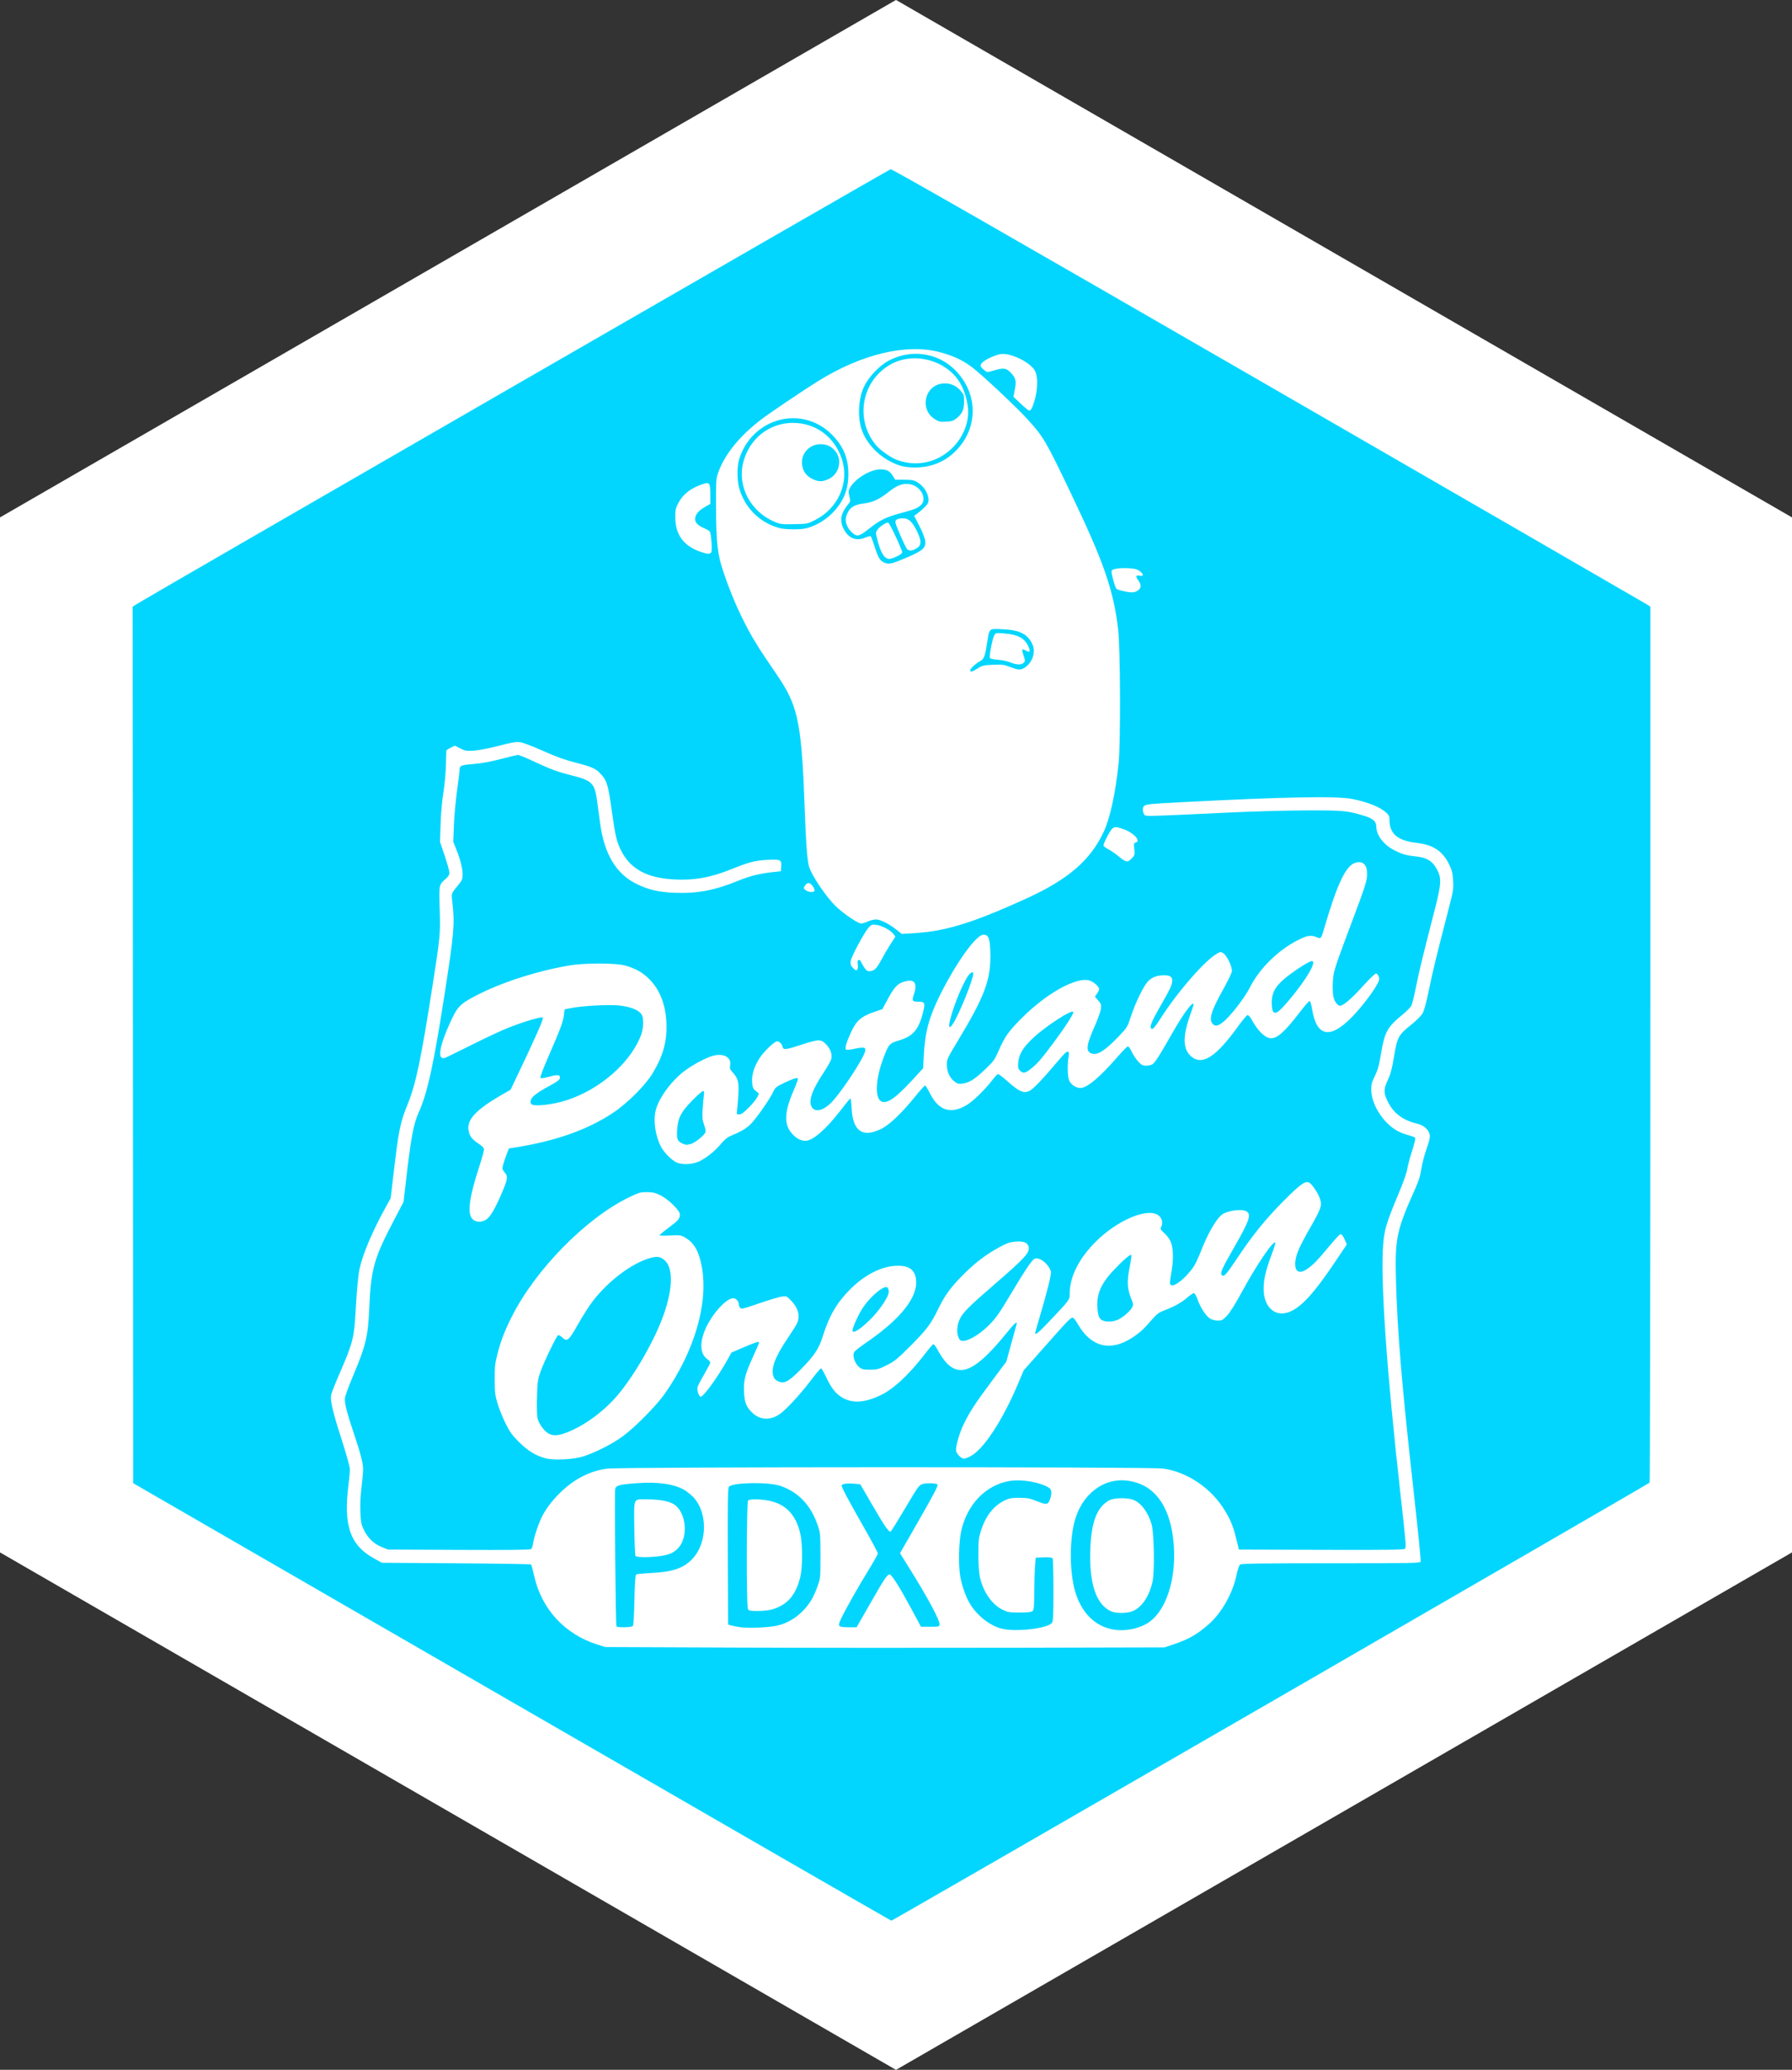 <?xml version="1.0" encoding="UTF-8" standalone="no"?>
<!-- Created with Inkscape (http://www.inkscape.org/) -->

<svg
   xmlns:dc="http://purl.org/dc/elements/1.1/"
   xmlns:cc="http://creativecommons.org/ns#"
   xmlns:rdf="http://www.w3.org/1999/02/22-rdf-syntax-ns#"
   xmlns:svg="http://www.w3.org/2000/svg"
   xmlns="http://www.w3.org/2000/svg"
   xmlns:sodipodi="http://sodipodi.sourceforge.net/DTD/sodipodi-0.dtd"
   xmlns:inkscape="http://www.inkscape.org/namespaces/inkscape"
   id="svg3135"
   version="1.1"
   inkscape:version="0.48.4 r9939"
   width="1243.619"
   height="1436.007"
   sodipodi:docname="PDXGO.png">
  <rect width="100%" height="100%" fill="#333333" stroke="none"/>
  <defs
     id="defs3139" />
  <sodipodi:namedview
     pagecolor="#878787"
     bordercolor="#666666"
     borderopacity="1"
     objecttolerance="10"
     gridtolerance="10"
     guidetolerance="10"
     inkscape:pageopacity="0"
     inkscape:pageshadow="2"
     inkscape:window-width="1920"
     inkscape:window-height="1149"
     id="namedview3137"
     showgrid="true"
     fit-margin-top="0"
     fit-margin-left="0"
     fit-margin-right="0"
     fit-margin-bottom="0"
     inkscape:zoom="0.3337544"
     inkscape:cx="-131.6513"
     inkscape:cy="172.85515"
     inkscape:window-x="10"
     inkscape:window-y="24"
     inkscape:window-maximized="0"
     inkscape:current-layer="svg3135">
    <inkscape:grid
       type="xygrid"
       id="grid3173"
       empspacing="5"
       visible="true"
       enabled="true"
       snapvisiblegridlinesonly="true"
       originx="-5.304px"
       originy="-563.457px" />
  </sodipodi:namedview>
  <path
     sodipodi:type="star"
     style="fill:#ffffff;fill-opacity:1"
     id="path3169"
     sodipodi:sides="6"
     sodipodi:cx="-89.886452"
     sodipodi:cy="-34.430103"
     sodipodi:r1="1171.3514"
     sodipodi:r2="1014.4202"
     sodipodi:arg1="0.52359878"
     sodipodi:arg2="1.0471976"
     inkscape:flatsided="true"
     inkscape:rounded="0"
     inkscape:randomized="0"
     d="M 924.534,551.246 -89.886,1136.921 -1104.307,551.246 l 0,-1171.351 1014.42,-585.676 1014.42,585.676 z"
     transform="matrix(0.613,0,0,0.613,676.907,739.108)" />
  <path
     style="fill:#02d6fe"
     d="M 355.213,1180.764 92.423,1029.004 92.246,724.964 92.069,420.924 l 2.643,-1.719 c 6.731,-4.378 522.062,-301.517 523.388,-301.785 1.055,-0.213 79.527,44.728 261.733,149.895 143.125,82.609 261.416,150.966 262.869,151.903 l 2.642,1.705 -0.011,303.467 c -0.01,166.907 -0.244,303.813 -0.528,304.236 -0.592,0.88 -525.349,303.95 -526.227,303.919 -0.316,-0.011 -118.831,-68.313 -263.365,-151.78 z m 459.354,-39.988 c 10.332,-3.466 15.988,-6.695 24.191,-13.811 8.808,-7.64 16.638,-21.366 19.244,-33.736 0.837,-3.974 1.926,-7.271 2.569,-7.779 0.874,-0.689 14.558,-0.881 63.002,-0.881 57.071,0 61.921,-0.091 62.336,-1.172 0.247,-0.645 -1.824,-21.49 -4.604,-46.323 -8.429,-75.309 -11.585,-112.896 -12.544,-149.421 -0.746,-28.39 0.444,-34.049 13.098,-62.315 2.73,-6.097 3.84,-9.623 4.551,-14.443 0.517,-3.507 2.121,-9.686 3.566,-13.73 1.936,-5.42 2.522,-8.013 2.228,-9.863 -0.561,-3.533 -4.164,-6.664 -8.96,-7.785 -9.51,-2.224 -16.09,-7.139 -19.987,-14.929 -3.174,-6.344 -3.184,-8.84 -0.063,-15.478 1.899,-4.04 2.829,-7.57 4.22,-16.026 2.209,-13.429 3.084,-15.075 11.662,-21.915 3.674,-2.93 7.099,-6.326 8.098,-8.031 1.191,-2.032 2.609,-7.234 4.542,-16.66 2.664,-12.991 5,-22.593 13.449,-55.273 3.433,-13.279 3.62,-14.454 3.257,-20.398 -0.328,-5.362 -0.763,-7.07 -2.9,-11.393 -4.504,-9.113 -10.979,-13.32 -22.57,-14.664 -12.966,-1.503 -18.654,-6.315 -18.666,-15.789 0,-2.533 -0.393,-3.427 -2.248,-5.16 -4.16,-3.886 -12.953,-7.403 -23.774,-9.51 -10.912,-2.124 -46.755,-1.441 -118.411,2.257 -21.449,1.107 -24.393,1.404 -25.892,2.611 -1.092,0.88 -1.139,3.669 -0.095,5.621 0.768,1.435 1.086,1.457 13.914,0.99 7.221,-0.263 26.444,-1.138 42.719,-1.945 16.546,-0.82 40.771,-1.51 54.953,-1.565 27.05,-0.105 29.598,0.131 41.641,3.851 5.827,1.8 8.023,3.838 8.044,7.468 0.035,5.935 5.24,12.68 12.645,16.384 5.521,2.762 8.331,3.561 14.811,4.214 7.379,0.744 11.294,3.037 14.295,8.372 3.71,6.597 3.526,10.266 -1.496,29.714 -7.866,30.465 -10.624,41.846 -12.773,52.698 -1.174,5.928 -2.606,11.691 -3.182,12.805 -0.576,1.114 -3.377,3.929 -6.223,6.255 -10.422,8.516 -12.311,11.953 -14.794,26.922 -1.365,8.227 -2.21,11.292 -4.262,15.457 -2.107,4.276 -2.555,5.951 -2.537,9.465 0.04,7.459 4.162,16.28 10.744,22.993 4.248,4.333 8.575,6.879 14.466,8.513 2.543,0.705 4.908,1.567 5.257,1.916 0.376,0.376 -0.512,4.183 -2.177,9.343 -1.546,4.79 -3.04,10.443 -3.321,12.562 -0.302,2.282 -2.801,9.32 -6.129,17.261 -8.216,19.602 -9.661,24.328 -10.521,34.422 -2.083,24.437 2.333,88.309 12.088,174.845 3.659,32.454 3.943,36.017 2.942,36.816 -0.873,0.697 -13.213,0.847 -58.141,0.705 l -57.033,-0.18 -1.921,-7.75 c -2.333,-9.413 -4.452,-14.297 -9.481,-21.855 -9.436,-14.181 -25.637,-24.579 -41.478,-26.619 -9.688,-1.248 -375.631,-1.186 -385.463,0.066 -11.336,1.442 -21.836,6.576 -31.149,15.23 -5.769,5.36 -10.078,10.696 -13.437,16.637 -2.532,4.478 -6.179,15.003 -6.883,19.866 -0.265,1.828 -0.898,3.669 -1.406,4.09 -0.652,0.541 -15.395,0.701 -50.121,0.545 l -49.197,-0.222 -4.17,-1.674 c -5.44,-2.184 -9.751,-6.239 -12.44,-11.702 -1.924,-3.908 -2.208,-5.302 -2.533,-12.416 -0.237,-5.192 0.03,-11.323 0.758,-17.416 0.618,-5.171 1.124,-10.825 1.124,-12.564 0,-4.112 -1.867,-11.253 -6.691,-25.59 -4.343,-12.908 -5.991,-19.253 -5.991,-23.067 0,-1.615 2.212,-7.798 6.042,-16.887 8.56,-20.313 10.048,-26.627 10.923,-46.351 1.218,-27.439 3.145,-34.196 17.621,-61.77 l 6.168,-11.749 1.478,-12.91 c 3.621,-31.633 5.332,-40.92 9.081,-49.295 6.18,-13.802 10.468,-33.632 18.415,-85.147 6.064,-39.313 6.586,-45.68 4.927,-60.162 -0.79,-6.899 -1.067,-6.059 4.076,-12.376 2.636,-3.238 2.994,-4.101 2.994,-7.212 0,-4.3 -1.482,-10.227 -4.348,-17.386 l -2.151,-5.373 0.469,-11.625 c 0.258,-6.394 1.245,-17.171 2.193,-23.949 0.948,-6.778 1.728,-13.119 1.734,-14.091 0.02,-3.219 0.758,-3.549 9.541,-4.265 5.703,-0.465 11.798,-1.581 19.087,-3.496 5.89,-1.547 11.287,-2.81 11.995,-2.806 0.707,0.004 5.407,1.931 10.445,4.284 12.233,5.713 16.754,7.386 26.772,9.904 14.114,3.548 15.899,5.337 17.586,17.634 0.549,4.001 1.511,11.078 2.137,15.728 2.853,21.19 11.12,34.974 25.098,41.843 8.352,4.105 15.364,5.75 26.514,6.222 15.524,0.657 27.564,-1.601 43.856,-8.223 8.633,-3.509 15.154,-5.124 25.011,-6.194 l 4.932,-0.535 0.219,-3.046 c 0.356,-4.942 -0.339,-5.301 -9.364,-4.847 -8.683,0.437 -12.953,1.532 -25.025,6.419 -14.6,5.909 -26.187,7.964 -40.323,7.151 -18.32,-1.054 -29.603,-7.108 -36.026,-19.331 -3.35,-6.375 -4.308,-10.345 -6.824,-28.264 -2.5,-17.805 -3.31,-20.644 -7.13,-24.984 -3.792,-4.308 -6.307,-5.487 -17.946,-8.418 -7.204,-1.814 -13.191,-3.975 -22.622,-8.166 -7.699,-3.421 -14.169,-5.851 -16.186,-6.079 -2.566,-0.291 -6.023,0.315 -14.632,2.563 -6.534,1.706 -13.705,3.105 -17.058,3.328 -5.312,0.353 -6.096,0.227 -9.588,-1.54 l -3.803,-1.924 -2.917,1.488 c -1.605,0.819 -2.928,1.72 -2.941,2.002 -0.013,0.283 -0.148,4.953 -0.3,10.378 -0.152,5.425 -0.953,13.985 -1.781,19.022 -0.898,5.462 -1.666,14.136 -1.904,21.488 l -0.399,12.329 3.261,9.709 c 1.793,5.34 3.261,10.626 3.261,11.746 0,1.488 -0.732,2.669 -2.713,4.382 -4.551,3.932 -4.577,4.069 -4.035,20.617 0.566,17.267 0.412,18.93 -4.936,53.238 -7.915,50.777 -11.537,68.095 -17.157,82.033 -5.392,13.372 -6.304,17.814 -9.858,47.986 l -2.07,17.58 -3.697,6.693 c -9.012,16.312 -15.792,32.354 -17.898,42.34 -0.983,4.665 -2.036,16.138 -2.805,30.579 -0.895,16.813 -2.085,21.411 -10.587,40.905 -3.221,7.386 -6.073,14.582 -6.337,15.991 -0.726,3.872 1.171,11.869 7.426,31.301 3.217,9.993 5.62,18.677 5.617,20.293 0,1.554 -0.479,6.618 -1.057,11.253 -3.466,27.785 1.271,41.346 17.619,50.437 l 5.636,3.134 51.551,0.355 c 28.353,0.196 51.75,0.554 51.993,0.797 0.243,0.243 1.219,3.888 2.169,8.099 5.19,23.008 21.293,40.408 43.999,47.543 l 5.284,1.661 90.532,0.363 c 49.793,0.2 137.137,0.251 194.098,0.115 l 103.566,-0.248 6.341,-2.127 z m -117.619,-10.456 c -8.676,-1.452 -18.498,-8.773 -23.922,-17.831 -2.893,-4.832 -5.711,-12.976 -6.734,-19.464 -1.212,-7.682 -0.89,-22.75 0.644,-30.185 3.918,-18.99 17.377,-32.924 34.221,-35.429 8.424,-1.253 21.01,1.02 26.93,4.862 1.808,1.174 2.021,3.944 0.604,7.865 -1.408,3.897 -2.311,4.04 -8.939,1.415 -5.14,-2.036 -6.778,-2.353 -12.273,-2.376 -5.389,-0.023 -6.923,0.247 -10.216,1.798 -7.712,3.631 -13.258,10.743 -16.581,21.263 -1.532,4.848 -1.735,6.759 -1.724,16.204 0.008,6.55 0.403,12.553 1.019,15.46 2.181,10.29 8.333,19.23 15.734,22.865 3.667,1.801 4.699,1.973 11.835,1.973 5.591,0 8.15,-0.276 8.983,-0.967 0.995,-0.826 1.175,-2.725 1.235,-13.034 0.039,-6.637 0.276,-14.762 0.528,-18.055 l 0.458,-5.989 5.575,-0.208 c 3.984,-0.148 5.74,0.053 6.154,0.705 0.318,0.502 0.584,10.432 0.59,22.068 0.009,17.391 -0.172,21.416 -1.015,22.619 -2.531,3.614 -22.246,6.258 -33.107,4.441 z m 72.955,-0.366 c -10.73,-2.885 -18.715,-11.031 -23.059,-23.525 -4.42,-12.71 -4.983,-35.515 -1.244,-50.392 4.856,-19.322 20.431,-31.227 37.533,-28.689 17.426,2.586 28.114,16.36 31.006,39.961 3.318,27.076 -4.97,52.446 -19.546,59.832 -7.606,3.854 -16.885,4.911 -24.689,2.813 z m 15.586,-11.962 c 6.507,-2.217 12.175,-10.41 14.348,-20.74 1.571,-7.466 1.068,-34.455 -0.748,-40.158 -2.573,-8.081 -6.921,-13.986 -11.999,-16.299 -4.012,-1.827 -13.539,-1.809 -17.113,0.033 -8.479,4.37 -12.584,14.731 -13.317,33.614 -0.936,24.102 4.047,38.981 14.578,43.53 3.227,1.394 10.19,1.404 14.251,0.02 z m -271.757,10.944 c -2.325,-0.349 -5.178,-0.907 -6.341,-1.239 l -2.114,-0.604 -0.181,-47.188 c -0.142,-37.024 0.01,-47.441 0.705,-48.364 2.341,-3.111 27.791,-3.523 36.056,-0.583 12.499,4.445 20.949,13.473 25.674,27.427 1.747,5.161 1.829,6.092 1.843,20.901 0.014,15.222 -0.021,15.601 -1.974,21.136 -2.779,7.876 -5.693,12.699 -10.651,17.629 -4.957,4.929 -11.001,8.336 -17.374,9.794 -5.716,1.308 -20.118,1.92 -25.643,1.091 z m 22.241,-12.387 c 10.514,-3.115 16.332,-9.848 19.414,-22.468 1.625,-6.654 1.641,-22.638 0.03,-29.926 -2.987,-13.51 -10.642,-21.235 -23.014,-23.224 -6.128,-0.985 -12.207,-0.94 -13.245,0.099 -1.114,1.114 -1.225,73.218 -0.116,75.29 0.636,1.189 1.521,1.363 6.917,1.363 3.632,0 7.769,-0.468 10.015,-1.134 z m -108.164,11.75 c -0.59,-0.954 -1.403,-93.101 -0.842,-95.337 0.615,-2.449 3.017,-3.084 14.902,-3.942 14.352,-1.036 24.816,0.357 32.47,4.323 1.129,0.585 3.574,2.405 5.435,4.044 11.588,10.21 11.719,33.175 0.255,44.639 -6.187,6.187 -13.433,8.565 -28.424,9.326 -5.108,0.26 -9.662,0.704 -10.122,0.988 -0.59,0.364 -0.94,5.554 -1.195,17.685 -0.204,9.746 -0.663,17.549 -1.061,18.049 -0.828,1.04 -10.794,1.236 -11.419,0.225 z m 30.353,-48.718 c 6.424,-0.893 9.783,-2.438 12.817,-5.893 6.988,-7.958 5.069,-24.887 -3.415,-30.132 -3.562,-2.202 -9.998,-3.314 -19.396,-3.35 -8.788,-0.034 -8.246,-1.401 -7.956,20.1 0.136,10.051 0.504,18.672 0.817,19.156 0.719,1.111 9.556,1.173 17.132,0.119 z m 124.37,48.448 c -0.572,-0.69 -0.264,-1.992 1.211,-5.108 3.055,-6.454 12.323,-22.833 19.221,-33.966 3.427,-5.531 6.231,-10.576 6.231,-11.211 0,-0.635 -4.088,-8.315 -9.084,-17.067 -11.99,-21.006 -16.47,-29.478 -15.995,-30.247 0.652,-1.056 4.463,-1.516 8.799,-1.063 l 4.107,0.429 8.376,14.402 c 8.854,15.225 11.527,19.061 12.755,18.302 0.415,-0.257 4.989,-7.608 10.165,-16.337 9.142,-15.418 9.49,-15.892 12.223,-16.634 2.811,-0.763 9.126,-0.538 10.021,0.357 0.712,0.712 -2.293,6.45 -14.695,28.063 l -11.271,19.641 6.681,10.711 c 12.739,20.424 21.138,36.116 20.758,38.784 -0.203,1.426 -0.601,1.518 -6.557,1.518 l -6.341,0 -6.747,-12.543 c -8.07,-15.002 -13.603,-23.741 -15.032,-23.741 -1.575,0 -3.906,3.426 -12.022,17.674 -4.065,7.135 -8.181,14.321 -9.146,15.968 l -1.756,2.994 -5.567,0 c -3.739,0 -5.82,-0.304 -6.336,-0.926 z M 405.295,1010.27 c 8.762,-2.902 20.497,-8.972 27.417,-14.181 8.617,-6.487 22.959,-21.068 28.533,-29.009 20.737,-29.542 30.515,-63.12 25.76,-88.463 -1.977,-10.538 -5.323,-16.374 -11.445,-19.961 -2.999,-1.757 -3.502,-1.828 -10.494,-1.471 -4.039,0.206 -7.344,0.124 -7.344,-0.183 0,-0.307 2.863,-2.69 6.363,-5.295 6.794,-5.058 7.728,-6.176 7.728,-9.246 0,-2.703 -8.093,-10.56 -13.697,-13.297 -3.387,-1.655 -5.135,-2.049 -9.159,-2.07 -4.561,-0.023 -5.585,0.271 -12.37,3.551 -29.941,14.476 -65.074,50.251 -81.508,82.998 -4.918,9.8 -7.502,16.542 -9.887,25.794 -1.657,6.43 -1.902,8.734 -1.874,17.613 0.029,8.974 0.262,10.987 1.921,16.556 1.038,3.487 3.509,9.643 5.489,13.68 3.032,6.178 4.508,8.245 9.328,13.066 6.044,6.045 11.431,9.4 18.134,11.292 6.028,1.702 19.947,0.995 27.105,-1.376 z m -24.873,-15.859 c -2.93,-1.786 -6.334,-6.509 -7.313,-10.145 -0.476,-1.767 -0.656,-7.317 -0.472,-14.51 0.262,-10.229 0.526,-12.336 2.166,-17.285 2.082,-6.284 11.142,-25.249 12.447,-26.056 0.486,-0.301 1.681,0.29 2.849,1.408 3.438,3.293 4.574,2.376 10.848,-8.754 3.056,-5.421 7.532,-12.488 9.948,-15.704 10.773,-14.344 27.474,-27.001 40.356,-30.582 4.687,-1.303 6.719,-1.041 9.617,1.238 6.286,4.944 6.26,19.167 -0.068,37.445 -6.138,17.731 -20.191,42.357 -32.325,56.646 -9.964,11.734 -24.456,22.09 -36.913,26.377 -4.885,1.681 -8.296,1.657 -11.141,-0.077 z m 292.617,16.144 c 9.207,-4.457 22.575,-24.687 33.601,-50.847 l 3.779,-8.967 14.831,-16.748 c 16.829,-19.005 18.054,-20.246 19.451,-19.709 0.556,0.213 2.008,2.132 3.229,4.265 9.06,15.836 22.412,19.352 37.32,9.828 5.38,-3.437 8.209,-5.974 13.634,-12.225 4.134,-4.764 5.158,-5.528 9.798,-7.314 6.774,-2.608 11.599,-5.348 15.566,-8.839 1.77,-1.558 3.682,-2.833 4.248,-2.833 0.627,0 1.644,1.724 2.599,4.403 2.034,5.712 5.826,11.489 8.684,13.232 1.349,0.822 3.531,1.383 5.39,1.384 2.818,0 3.439,-0.329 6.341,-3.385 2.034,-2.142 5.808,-8.155 10.262,-16.349 10.28,-18.912 21.776,-35.868 23.291,-34.352 0.22,0.22 -0.9,3.841 -2.488,8.046 -4.073,10.786 -5.657,17.509 -5.649,23.968 0.017,13.591 8.928,20.628 19.469,15.375 7.882,-3.928 16.207,-13.296 29.861,-33.604 l 8.388,-12.475 -1.107,-2.672 c -1.328,-3.205 -2.26,-4.434 -3.364,-4.434 -0.453,0 -4.04,3.884 -7.971,8.63 -7.885,9.52 -11.155,12.865 -15.262,15.607 -5.451,3.64 -8.615,1.653 -8.009,-5.029 0.481,-5.306 2.569,-10.103 10.353,-23.788 7.674,-13.491 8.304,-15.363 6.746,-20.053 -1.387,-4.177 -5.83,-10.62 -7.819,-11.34 -2.672,-0.967 -6.093,1.532 -16.882,12.329 -12.679,12.688 -21.911,24.018 -32.37,39.725 -8.069,12.119 -9.547,13.759 -11.046,12.26 -1.329,-1.329 0.084,-4.499 8.654,-19.429 10.79,-18.795 12.169,-23.1 8.008,-24.996 -3.832,-1.746 -13.975,-0.025 -17.139,2.908 -4.247,3.938 -9.389,13.105 -14.107,25.152 -1.594,4.069 -3.809,8.766 -4.923,10.439 -5.239,7.864 -13.962,14.795 -15.977,12.695 -0.735,-0.766 -0.643,-2.38 0.495,-8.691 1.575,-8.733 1.393,-16.632 -0.491,-21.341 -0.626,-1.564 -2.555,-4.133 -4.287,-5.71 -2.671,-2.431 -3.038,-3.075 -2.414,-4.242 1.75,-3.271 0.537,-7.147 -2.773,-8.858 -8.137,-4.208 -27.905,4.48 -42.145,18.523 -11.924,11.759 -18.418,24.517 -18.449,36.239 -0.012,4.576 0.428,3.98 -14.818,20.087 -6.751,7.133 -9.147,9.059 -9.147,7.353 0,-0.315 1.407,-5.313 3.128,-11.106 5.341,-17.988 8.259,-29.822 7.764,-31.491 -1.585,-5.346 -7.976,-10.326 -11.307,-8.808 -1.986,0.905 -6.256,7.271 -17.596,26.234 -6.971,11.656 -9.373,15.033 -14.045,19.744 -6.118,6.169 -13.93,10.932 -17.928,10.932 -1.902,0 -2.382,-0.381 -3.324,-2.637 -1.403,-3.358 -0.906,-8.786 1.179,-12.873 2.281,-4.471 6.513,-8.685 23.244,-23.141 21.756,-18.798 25.328,-22.698 24.352,-26.585 -0.741,-2.952 -3.357,-4.038 -8.792,-3.649 -4.032,0.289 -5.865,0.894 -11.049,3.652 -9.049,4.814 -16.533,10.399 -24.631,18.382 -9.295,9.163 -13.662,15.084 -18.445,25.011 -4.898,10.165 -7.956,14.179 -19.878,26.095 -8.357,8.352 -10.304,9.92 -15.656,12.608 -5.503,2.764 -6.638,3.077 -11.395,3.143 -4.309,0.06 -5.651,-0.196 -7.274,-1.386 -2.556,-1.873 -4.457,-5.619 -4.445,-8.757 0.009,-2.381 0.39,-2.733 11.057,-10.216 22.493,-15.779 33.749,-30.46 32.358,-42.203 -0.782,-6.603 -4.671,-9.577 -12.529,-9.579 -10.844,0 -22.992,6.049 -33.521,16.7 -9.018,9.122 -14.285,18.193 -18.568,31.98 -2.764,8.898 -5.963,13.729 -15.419,23.288 -8.587,8.681 -11.55,10.201 -15.865,8.143 -1.798,-0.857 -2.616,-1.852 -3.242,-3.943 -1.581,-5.276 1.609,-13.41 10.253,-26.147 3.024,-4.456 5.931,-9.122 6.459,-10.369 2.073,-4.893 0.595,-10.393 -4.101,-15.265 -3.261,-3.383 -3.392,-3.443 -6.593,-3.004 -1.796,0.246 -8.861,2.363 -15.7,4.704 -11.524,3.945 -12.5,4.168 -13.324,3.041 -0.489,-0.669 -0.889,-1.844 -0.889,-2.611 0,-1.887 -2,-3.972 -3.808,-3.969 -4.963,0.009 -15.143,11.379 -19.525,21.809 -3.875,9.224 -3.434,16.666 1.197,20.199 1.325,1.01 2.409,2.197 2.409,2.638 0,0.44 -1.903,4.075 -4.229,8.077 -2.326,4.002 -4.417,8.026 -4.646,8.942 -0.533,2.122 0.943,6.672 2.164,6.672 1.94,0 11.255,-12.706 17.83,-24.321 l 3.598,-6.356 8.67,-3.703 c 8.569,-3.66 10.431,-4.211 10.431,-3.091 0,0.316 -1.906,4.743 -4.235,9.839 -5.487,12.002 -6.571,16.282 -6.188,24.429 0.349,7.415 1.714,10.693 6.106,14.661 5.319,4.805 12.217,5.02 18.669,0.581 4.405,-3.031 13.989,-13.385 21.441,-23.166 3.605,-4.731 6.852,-8.601 7.216,-8.601 0.364,0 2.049,2.933 3.744,6.517 3.663,7.745 6.754,11.494 11.698,14.184 6.852,3.729 15.073,3.111 25.742,-1.936 9.135,-4.322 19.921,-14.356 31.111,-28.943 2.651,-3.456 5.19,-6.402 5.642,-6.547 0.452,-0.144 2.032,2.054 3.512,4.884 1.48,2.831 4.163,6.631 5.964,8.444 9.821,9.889 20.815,4.282 41.346,-21.086 5.561,-6.871 7.693,-8.712 6.937,-5.989 -0.188,0.678 -1.868,6.781 -3.732,13.562 l -3.389,12.329 -9.48,12.682 c -11.89,15.905 -16.228,22.553 -20.216,30.971 -2.911,6.146 -5.166,13.902 -5.196,17.872 -0.014,1.92 3.55,5.758 5.347,5.758 0.682,0 2.588,-0.652 4.233,-1.449 z m -81.431,-87.498 c 0.059,-2.163 4.292,-11.394 7.298,-15.914 4.59,-6.905 12.85,-14.195 16.09,-14.202 1.67,-0.007 2.318,3.046 1.214,5.711 -1.691,4.082 -6.487,10.812 -11.152,15.647 -7.268,7.534 -13.529,11.611 -13.45,8.757 z m 172.268,-7.827 c -1.255,-1.255 -1.784,-2.793 -2.157,-6.275 -1.132,-10.573 1.93,-18.047 11.53,-28.134 6.526,-6.858 11.196,-10.842 11.892,-10.146 0.248,0.248 -0.288,4.088 -1.192,8.535 -1.945,9.575 -1.704,14.892 0.976,21.486 1.604,3.948 1.679,4.551 0.783,6.284 -1.379,2.667 -6.313,6.979 -9.793,8.559 -4.298,1.952 -9.923,1.808 -12.039,-0.308 z M 337.783,845.846 c 2.593,-1.859 5.809,-7.35 9.995,-17.065 4.631,-10.749 4.909,-12.467 2.481,-15.353 -1.758,-2.089 -1.84,-2.471 -1.135,-5.228 0.418,-1.636 1.502,-4.877 2.407,-7.202 l 1.647,-4.227 3.836,-0.6 c 28.504,-4.461 50.686,-12.297 68.653,-24.253 9.486,-6.312 22.082,-18.857 26.988,-26.877 7.659,-12.523 10.449,-22.775 9.791,-35.984 -0.624,-12.527 -4.717,-22.708 -12.031,-29.929 -4.644,-4.584 -9.384,-7.227 -16.646,-9.283 -6.396,-1.81 -28.139,-1.816 -38.749,-0.01 -22.61,3.848 -47.439,11.884 -64.849,20.989 -11.216,5.866 -12.856,7.624 -18.203,19.526 -7.282,16.208 -8.523,25.214 -3.253,23.608 0.775,-0.236 9.177,-4.325 18.67,-9.086 9.494,-4.761 20.907,-10.085 25.363,-11.832 11.552,-4.528 23.115,-7.923 23.994,-7.044 0.681,0.681 -5.07,13.721 -17.848,40.469 l -4.576,9.579 -5.893,3.388 c -18.48,10.625 -24.892,17.654 -23.15,25.379 0.828,3.67 2.416,5.692 6.71,8.543 2.953,1.96 3.855,2.97 3.855,4.314 0,0.965 -1.717,7.034 -3.815,13.486 -5.806,17.855 -7.468,28.566 -5.144,33.159 1.861,3.678 6.919,4.39 10.903,1.534 z m 30.687,-80.158 c -1.29,-3.362 1.94,-6.429 13.163,-12.501 5.039,-2.726 6.749,-4.014 6.919,-5.209 0.339,-2.388 -1.383,-2.613 -7.432,-0.968 -3.248,0.883 -5.685,1.219 -6.068,0.837 -0.382,-0.382 1.93,-6.532 5.757,-15.311 8.176,-18.755 9.952,-23.529 10.553,-28.36 l 0.488,-3.926 4.226,-0.837 c 8.328,-1.649 26.968,-2.617 34.046,-1.768 8.233,0.988 13.623,3.294 15.306,6.548 1.595,3.084 1.075,10.246 -1.12,15.432 -7.901,18.663 -28.293,36.189 -50.708,43.581 -10.485,3.458 -24.235,4.817 -25.13,2.484 z m 115.47,40.594 c 4.916,-1.857 12.06,-7.366 16.3,-12.568 2.214,-2.716 4.446,-4.624 6.341,-5.42 7.478,-3.142 10.502,-4.858 13.823,-7.843 3.619,-3.253 13.668,-17.536 16.344,-23.228 1.296,-2.756 2.079,-3.385 7.329,-5.879 6.586,-3.129 9.135,-3.935 9.677,-3.059 0.202,0.327 -1.17,4.124 -3.05,8.437 -6.841,15.699 -6.804,24.389 0.133,31.021 2.611,2.496 5.356,3.745 8.208,3.735 5.078,-0.018 14.259,-8.036 24.597,-21.482 3.277,-4.262 6.203,-7.841 6.502,-7.953 0.299,-0.112 0.694,2.918 0.878,6.734 0.765,15.886 7.431,20.72 20.162,14.618 5.985,-2.868 14.432,-10.876 24.128,-22.874 3.272,-4.049 6.264,-7.378 6.649,-7.398 0.385,-0.02 1.877,2.342 3.315,5.248 6.066,12.258 14.612,14.971 25.782,8.185 4.436,-2.694 12.388,-10.446 17.431,-16.991 1.791,-2.325 3.626,-4.302 4.078,-4.394 0.451,-0.092 3.444,2.175 6.652,5.036 8.178,7.297 11.389,8.633 15.516,6.455 2.456,-1.296 8.83,-7.918 17.003,-17.666 3.574,-4.262 7.092,-8.174 7.817,-8.693 2.016,-1.442 2.683,-0.502 2.032,2.866 -0.945,4.884 -0.744,13.733 0.371,16.403 1.19,2.847 4.785,5.27 7.825,5.274 4.558,0.007 13.425,-7.411 25.528,-21.352 3.596,-4.142 6.95,-7.531 7.453,-7.531 0.503,0 1.682,1.664 2.621,3.699 0.938,2.034 2.935,5.046 4.437,6.693 2.375,2.603 3.114,2.994 5.656,2.994 1.608,0 3.582,-0.461 4.385,-1.024 1.82,-1.275 5.364,-6.83 13.193,-20.682 8.097,-14.326 15.249,-23.981 15.249,-20.586 0,0.376 -0.93,3.233 -2.067,6.349 -5.807,15.912 -5.486,25.047 1.054,30.036 7.449,5.681 16.89,-0.562 31.551,-20.865 3.218,-4.456 6.318,-8.192 6.888,-8.302 0.607,-0.117 1.727,1.052 2.699,2.818 4.591,8.339 9.685,13.236 13.759,13.231 4.42,-0.007 9.855,-4.963 19.908,-18.159 3.329,-4.37 6.397,-7.833 6.817,-7.695 0.42,0.138 1.177,2.762 1.683,5.832 3.134,19.036 12.461,20.838 27.614,5.335 6.481,-6.63 14.495,-17.08 17.743,-23.135 1.275,-2.377 1.447,-3.334 0.888,-4.925 -0.382,-1.086 -1.185,-2.069 -1.785,-2.185 -0.653,-0.126 -4.437,3.479 -9.429,8.982 -7.77,8.564 -13.419,13.407 -15.64,13.407 -1.538,0 -3.613,-2.548 -4.409,-5.414 -1.025,-3.69 -0.901,-13.148 0.234,-17.835 1.123,-4.637 3.132,-10.324 11.702,-33.113 10.064,-26.765 11.264,-30.501 11.264,-35.082 0,-6.366 -2.918,-9.236 -7.973,-7.841 -6.693,1.848 -12.615,14.155 -21.673,45.036 -2.341,7.981 -2.319,7.954 -5.339,6.692 -3.916,-1.636 -6.419,-1.286 -12.545,1.755 -14.013,6.956 -27.169,19.835 -33.83,33.12 -3.636,7.251 -14.012,20.557 -18.866,24.193 -3.461,2.593 -5.143,2.89 -6.827,1.206 -3.043,-3.043 -1.278,-9.007 7.082,-23.938 3.131,-5.593 5.865,-11.224 6.074,-12.515 0.475,-2.929 -3.265,-10.955 -5.914,-12.691 -1.66,-1.088 -1.929,-1.079 -4.179,0.133 -8.186,4.409 -27.685,26.724 -39.289,44.964 -3.388,5.325 -5.183,7.534 -5.989,7.366 -2.223,-0.463 -0.879,-4.204 5.482,-15.264 7.197,-12.512 8.515,-15.352 8.515,-18.338 0,-2.587 -1.593,-3.572 -5.766,-3.566 -4.681,0.006 -8.12,1.247 -10.755,3.882 -3.182,3.182 -8.683,14.302 -12,24.256 -2.624,7.876 -2.78,8.136 -8.389,14.001 -9.876,10.327 -15.109,13.623 -19.173,12.078 -4.067,-1.546 -3.545,-5.817 2.323,-18.981 2.162,-4.851 4.082,-10.275 4.266,-12.053 0.297,-2.87 0.082,-3.52 -1.917,-5.797 l -2.251,-2.564 1.468,-2.062 c 0.808,-1.134 1.468,-2.534 1.468,-3.112 0,-1.862 -3.889,-5.281 -6.944,-6.103 -9.021,-2.429 -29.408,8.886 -46.286,25.688 -9.538,9.495 -12.192,13.206 -16.475,23.027 -2.709,6.214 -3.524,7.352 -9.118,12.745 -7.116,6.86 -11.217,9.484 -15.804,10.113 -2.871,0.393 -3.592,0.208 -5.832,-1.501 -3.314,-2.527 -5.186,-6.711 -5.205,-11.633 -0.015,-3.709 0.339,-4.471 7.842,-16.909 18.672,-30.951 22.862,-42.384 22.33,-60.927 -0.283,-9.841 -1.25,-12.335 -4.785,-12.335 -4.971,0 -18.692,19.016 -29.934,41.486 -7.798,15.586 -10.634,26.027 -11.452,42.164 l -0.454,8.953 -3.195,3.544 c -14.478,16.057 -20.661,20.927 -25.143,19.802 -5.347,-1.342 -5.023,-15.067 0.716,-30.234 3.77,-9.963 4.079,-10.305 11.299,-12.487 9.362,-2.83 13.247,-7.462 16.252,-19.381 1.651,-6.547 1.3,-7.347 -3.218,-7.347 -4.237,0 -4.675,-0.668 -3.19,-4.876 2.488,-7.052 0.864,-10.565 -4.425,-9.573 -6.416,1.204 -8.75,3.451 -14.223,13.693 l -3.173,5.938 -4.579,1.531 c -9.986,3.339 -13.367,6.181 -17.156,14.423 -3.166,6.888 -4.415,11.12 -3.538,11.997 0.436,0.436 2.595,0.263 6.026,-0.481 6.425,-1.394 7.968,-1.035 7.301,1.701 -1.301,5.341 -16.167,27.974 -23.172,35.278 -6.287,6.556 -12.58,7.585 -14.403,2.356 -1.502,-4.31 1.251,-11.506 8.689,-22.716 2.557,-3.853 4.939,-8.017 5.293,-9.253 0.939,-3.273 -0.351,-7.135 -3.481,-10.426 -3.532,-3.713 -5.221,-3.677 -17.516,0.373 -10.327,3.402 -12.345,3.622 -12.751,1.387 -0.362,-1.994 -2.204,-3.875 -3.795,-3.875 -1.798,0 -9.284,7.191 -12.175,11.695 -3.745,5.836 -5.501,11.497 -5.135,16.557 0.277,3.827 0.577,4.561 2.536,6.187 l 2.221,1.845 -1.187,2.466 c -0.653,1.356 -3.307,4.606 -5.899,7.221 -3.508,3.541 -5.2,4.756 -6.62,4.756 -1.841,0 -1.893,-0.105 -1.486,-2.994 0.232,-1.647 0.621,-6.359 0.865,-10.471 0.518,-8.738 -0.149,-11.502 -3.73,-15.466 -2.124,-2.351 -2.363,-2.989 -1.95,-5.195 0.985,-5.251 -4.006,-8.293 -11.108,-6.769 -4.606,0.988 -14.424,6.11 -20.54,10.716 -8.994,6.773 -17.654,18.488 -19.899,26.917 -1.962,7.367 -0.527,17.719 3.562,25.694 2.032,3.965 7.573,9.513 10.959,10.972 3.507,1.512 9.812,1.384 14.24,-0.289 z m -10.486,-13.006 c -3.35,-1.457 -4.01,-3.29 -3.512,-9.749 0.628,-8.142 2.655,-12.011 10.464,-19.975 3.554,-3.624 6.913,-6.59 7.463,-6.59 0.773,0 0.907,0.682 0.587,2.994 -0.228,1.647 -0.603,6.006 -0.834,9.687 -0.356,5.671 -0.199,7.323 1.031,10.815 1.028,2.919 1.254,4.492 0.774,5.388 -1.236,2.309 -7.186,7.018 -9.777,7.738 -3.2,0.889 -3.47,0.875 -6.196,-0.31 z m 234.337,-50.58 c -1.28,-1.349 -1.452,-2.18 -1.156,-5.586 0.496,-5.696 3.274,-10.294 10.162,-16.813 8.637,-8.176 26.914,-20.078 28.038,-18.26 0.593,0.959 -5.32,10.154 -14.026,21.813 -8.379,11.22 -10.894,14.102 -15.468,17.728 -3.923,3.11 -5.447,3.336 -7.55,1.118 z m -48.944,-32.761 c 1.561,-8.423 8.108,-25.272 12.447,-32.034 2.148,-3.347 4.129,-4.415 4.129,-2.225 0,3.734 -9.62,27.558 -13.803,34.185 -2.228,3.529 -3.42,3.561 -2.773,0.074 z m 224.437,-8.584 c -0.401,-0.749 -0.722,-3.365 -0.714,-5.812 0.027,-7.683 3.184,-12.506 12.916,-19.734 6.409,-4.76 13.465,-9.022 14.935,-9.022 3.666,0 -3.84,12.881 -15.679,26.908 -7.542,8.935 -9.924,10.528 -11.458,7.661 z M 607.237,672.45 c 0.964,-0.759 2.946,-3.691 4.404,-6.517 1.458,-2.826 4.249,-7.61 6.203,-10.633 l 3.552,-5.495 -1.367,-1.831 c -1.921,-2.573 -7.861,-5.758 -11.726,-6.288 -2.952,-0.405 -3.451,-0.255 -5.262,1.581 -2.834,2.874 -12.242,20.288 -12.666,23.444 -0.282,2.099 0,3.045 1.372,4.643 2.524,2.935 4.003,2.078 3.537,-2.051 -0.3,-2.658 -0.162,-3.223 0.785,-3.223 0.632,0 1.148,0.255 1.148,0.567 0,0.312 0.944,2.055 2.098,3.875 1.708,2.693 2.476,3.308 4.132,3.308 1.119,0 2.823,-0.621 3.787,-1.379 z m 42.812,-26.842 c 16.225,-2.946 33.347,-9.067 62.361,-22.295 29.049,-13.244 44.501,-26.637 53.697,-46.542 4.332,-9.375 8.07,-26.723 10.208,-47.37 1.446,-13.966 1.205,-79.794 -0.34,-92.806 -3.245,-27.334 -9.886,-46.442 -32.787,-94.348 -17.438,-36.477 -18.954,-39.066 -29.999,-51.238 -7.808,-8.605 -31.634,-30.969 -38.595,-36.228 -6.502,-4.912 -13.029,-7.955 -22.434,-10.46 -23.101,-6.152 -54.316,1.327 -84.78,20.312 -9.889,6.163 -32.965,21.725 -38.852,26.2 -15.475,11.766 -25.887,24.716 -30.373,37.776 -1.178,3.43 -1.322,5.935 -1.254,21.84 0.113,26.402 0.952,33.929 5.181,46.499 7.569,22.498 16.953,41.703 28.917,59.181 4.376,6.394 9.318,13.74 10.982,16.326 12.059,18.744 14.478,31.89 16.504,89.706 0.773,22.071 1.661,33.986 2.888,38.749 1.583,6.147 12.133,21.732 19.164,28.31 5.489,5.135 14.952,11.496 17.102,11.496 0.847,0 2.923,-0.627 4.612,-1.394 1.689,-0.766 4.228,-1.401 5.642,-1.409 3.054,-0.018 9.105,3.005 14.245,7.117 l 3.616,2.893 8.445,-0.485 c 4.645,-0.267 11.778,-1.091 15.852,-1.83 z m 23.259,-180.599 c 0,-1.15 4.068,-4.874 6.956,-6.367 2.539,-1.313 3.309,-3.286 4.689,-12.023 1.765,-11.171 1.015,-10.469 10.752,-10.061 12.167,0.51 17.795,3.451 20.989,10.968 2.2,5.179 -0.472,12.578 -5.694,15.764 -2.806,1.712 -4.219,1.635 -9.956,-0.54 -4.348,-1.648 -5.565,-1.803 -11.99,-1.528 -6.565,0.282 -7.436,0.489 -10.63,2.539 -3.8,2.438 -5.117,2.76 -5.117,1.249 z m 36.938,-5.055 c 1.366,-1.365 1.365,-1.407 -0.029,-5.499 -0.625,-1.834 -0.932,-3.538 -0.683,-3.787 0.249,-0.249 1.373,0.09 2.497,0.754 2.804,1.656 3.304,0.464 1.429,-3.409 -2.6,-5.372 -7.338,-7.832 -16.429,-8.531 -5.739,-0.441 -5.985,-0.398 -7.009,1.226 -1.173,1.86 -3.62,14.344 -3.085,15.738 0.206,0.538 2.346,1.033 5.508,1.276 2.844,0.218 6.756,1.041 8.693,1.829 4.276,1.74 7.624,1.888 9.109,0.403 z M 613.69,390.334 c -3.048,-1.373 -4.203,-3.277 -6.674,-10.998 -1.178,-3.681 -2.385,-6.942 -2.683,-7.246 -0.298,-0.304 -2.099,0.119 -4.004,0.941 -6.339,2.736 -11.915,0.26 -15.158,-6.729 -2.498,-5.384 -1.572,-10.193 3.075,-15.978 2.026,-2.521 2.059,-2.686 1.205,-6.016 -0.744,-2.904 -0.713,-3.74 0.204,-5.51 3.306,-6.379 14.116,-13.092 21.183,-13.156 4.587,-0.041 6.65,1.046 8.904,4.693 l 1.546,2.502 5.885,0 c 6.829,0 8.384,0.472 11.998,3.646 3.068,2.693 5.214,6.941 5.236,10.362 0.012,1.889 -0.605,2.984 -2.979,5.284 -1.647,1.596 -3.9,3.536 -5.007,4.311 l -2.013,1.41 3.621,7.045 c 2.076,4.039 3.796,8.429 4.032,10.289 0.619,4.888 -1.491,6.809 -12.786,11.639 -10.376,4.437 -12.48,4.911 -15.585,3.513 z m 8.716,-4.28 c 2.192,-1.021 3.699,-2.179 3.699,-2.844 0,-1.817 -8.613,-20.184 -9.652,-20.583 -1.232,-0.473 -6.184,2.809 -7.676,5.087 -1.076,1.642 -1.074,2.104 0.03,6.495 2.357,9.383 4.983,13.59 8.473,13.573 0.786,-0.004 3.093,-0.782 5.127,-1.729 z m 14.326,-6.056 c 2.871,-2.045 2.738,-5.163 -0.502,-11.72 -3.151,-6.376 -5.669,-8.669 -9.521,-8.669 -3.988,0 -5.767,1.098 -5.232,3.228 0.775,3.088 6.852,16.825 8.025,18.14 1.392,1.561 4.196,1.181 7.23,-0.979 z m -38.95,-9.398 c 1.046,-0.542 3.963,-2.636 6.482,-4.654 6.2,-4.967 11.15,-7.341 20.578,-9.873 9.708,-2.606 11.456,-3.286 14.038,-5.458 5.101,-4.292 -0.056,-13.869 -7.946,-14.758 -4.913,-0.554 -8.466,0.841 -14.648,5.751 -6.188,4.915 -10.767,6.971 -17.305,7.767 -6.824,0.832 -10.046,3.275 -11.73,8.897 -1.06,3.538 0.612,8.149 4.05,11.167 2.739,2.405 3.736,2.583 6.482,1.161 z m -56.997,-4.262 c -13.57,-3.743 -23.793,-13.879 -27.747,-27.514 -1.568,-5.406 -1.636,-14.969 -0.143,-19.917 8.732,-28.924 43.405,-38.351 64.322,-17.488 8.021,8 11.547,16.41 11.547,27.542 0,10.947 -3.495,19.33 -11.351,27.227 -4.909,4.935 -11.99,8.976 -18.239,10.408 -4.284,0.982 -14.406,0.84 -18.389,-0.259 z m 24.923,-5.567 c 16.171,-8.216 23.948,-26.144 18.448,-42.529 -5.134,-15.293 -18.104,-24.824 -33.817,-24.851 -16.393,-0.028 -30.234,10.874 -34.474,27.153 -4.393,16.866 4.893,34.473 21.938,41.596 3.753,1.568 4.912,1.701 13.338,1.53 9.155,-0.186 9.272,-0.209 14.567,-2.899 z m 0.341,-27.52 c -5.586,-2.011 -8.485,-5.211 -9.348,-10.316 -1.309,-7.748 4.715,-14.757 12.682,-14.757 4.262,0 7.288,1.346 10.021,4.459 5.328,6.068 3.292,15.861 -4.065,19.559 -3.593,1.806 -6.338,2.118 -9.291,1.055 z m 58.626,-10.191 c -11.832,-3.787 -22.084,-13.118 -26.311,-23.949 -3.373,-8.641 -2.829,-22.24 1.232,-30.791 3.263,-6.87 10.744,-14.746 17.259,-18.17 15.464,-8.126 33.922,-5.497 45.928,6.541 16.595,16.64 16.291,41.4 -0.702,57.303 -7.394,6.919 -16.687,10.418 -27.494,10.35 -3.719,-0.023 -7.504,-0.514 -9.911,-1.284 z m 18.873,-2.556 c 16.065,-3.788 28.35,-18.854 28.35,-34.768 0,-6.125 -2.443,-14.799 -5.689,-20.194 -9.585,-15.935 -32.46,-21.818 -48.55,-12.486 -19.651,11.397 -24.426,37.503 -10.121,55.336 3.044,3.796 10.504,9.097 15.146,10.763 7.064,2.535 13.948,2.981 20.864,1.35 z M 648.576,290.695 c -10.663,-6.849 -6.799,-23.428 5.741,-24.633 4.798,-0.461 9.159,1.298 12.292,4.958 2.284,2.669 2.473,3.243 2.472,7.518 0,5.537 -1.344,8.565 -5.146,11.603 -2.27,1.814 -3.406,2.181 -7.398,2.39 -4.247,0.223 -5.039,0.04 -7.961,-1.837 z m -83.4,327.457 c 0.713,-1.153 -2.048,-5.243 -3.702,-5.484 -1.006,-0.147 -1.917,0.409 -2.747,1.676 -1.211,1.849 -1.202,1.928 0.386,3.214 1.755,1.421 5.335,1.772 6.063,0.594 z m 220.307,-22.689 c 2.008,-2.149 2.103,-2.51 1.696,-6.408 -0.39,-3.727 -0.295,-4.166 0.974,-4.498 3.876,-1.014 -1.19,-6.655 -8.306,-9.25 -6.804,-2.481 -7.555,-2.17 -11.24,4.656 -1.73,3.203 -2.982,6.248 -2.783,6.766 0.199,0.518 1.736,1.654 3.417,2.525 1.681,0.871 4.456,2.741 6.168,4.154 6.114,5.05 7.09,5.249 10.075,2.055 z M 789.814,409.579 c 2.319,-1.824 2.355,-3.931 0.118,-6.962 -2.058,-2.79 -1.708,-3.804 1.1,-3.187 2.858,0.628 2.726,-1.197 -0.24,-3.308 -1.761,-1.254 -3.465,-1.688 -7.413,-1.887 -6.634,-0.335 -11.398,0.385 -11.943,1.804 -0.446,1.161 2.283,11.386 3.321,12.448 0.829,0.848 7.545,2.42 10.652,2.493 1.583,0.037 3.249,-0.493 4.403,-1.4 z M 493.555,383.329 c 0.838,-1.01 0.077,-12.886 -0.93,-14.516 -0.295,-0.477 -2.007,-1.496 -3.805,-2.265 -4.413,-1.888 -6.439,-3.909 -6.439,-6.425 0,-2.945 2.385,-5.894 6.766,-8.367 l 3.802,-2.146 0,-6.54 c 0,-7.826 -0.578,-8.728 -4.728,-7.384 -8.412,2.724 -13.951,6.85 -17.173,12.793 -2.2,4.058 -2.405,4.945 -2.405,10.424 0,11.737 5.464,19.468 16.711,23.646 5.119,1.902 7.112,2.091 8.201,0.779 z M 716.589,282.027 c 3.378,-8.442 4.187,-19.204 1.834,-24.388 -2.673,-5.888 -16.721,-12.946 -23.862,-11.988 -3.72,0.499 -10.902,3.793 -12.895,5.914 -1.825,1.943 -1.473,3.064 1.711,5.441 1.831,1.367 1.921,1.368 6.207,0.071 6.853,-2.075 8.785,-1.819 11.961,1.585 3.446,3.694 3.88,5.55 2.727,11.66 l -0.935,4.955 5.06,4.825 c 2.783,2.654 5.504,4.825 6.045,4.825 0.542,0 1.507,-1.306 2.146,-2.901 z"
     id="path3167"
     inkscape:connector-curvature="0" />
</svg>
